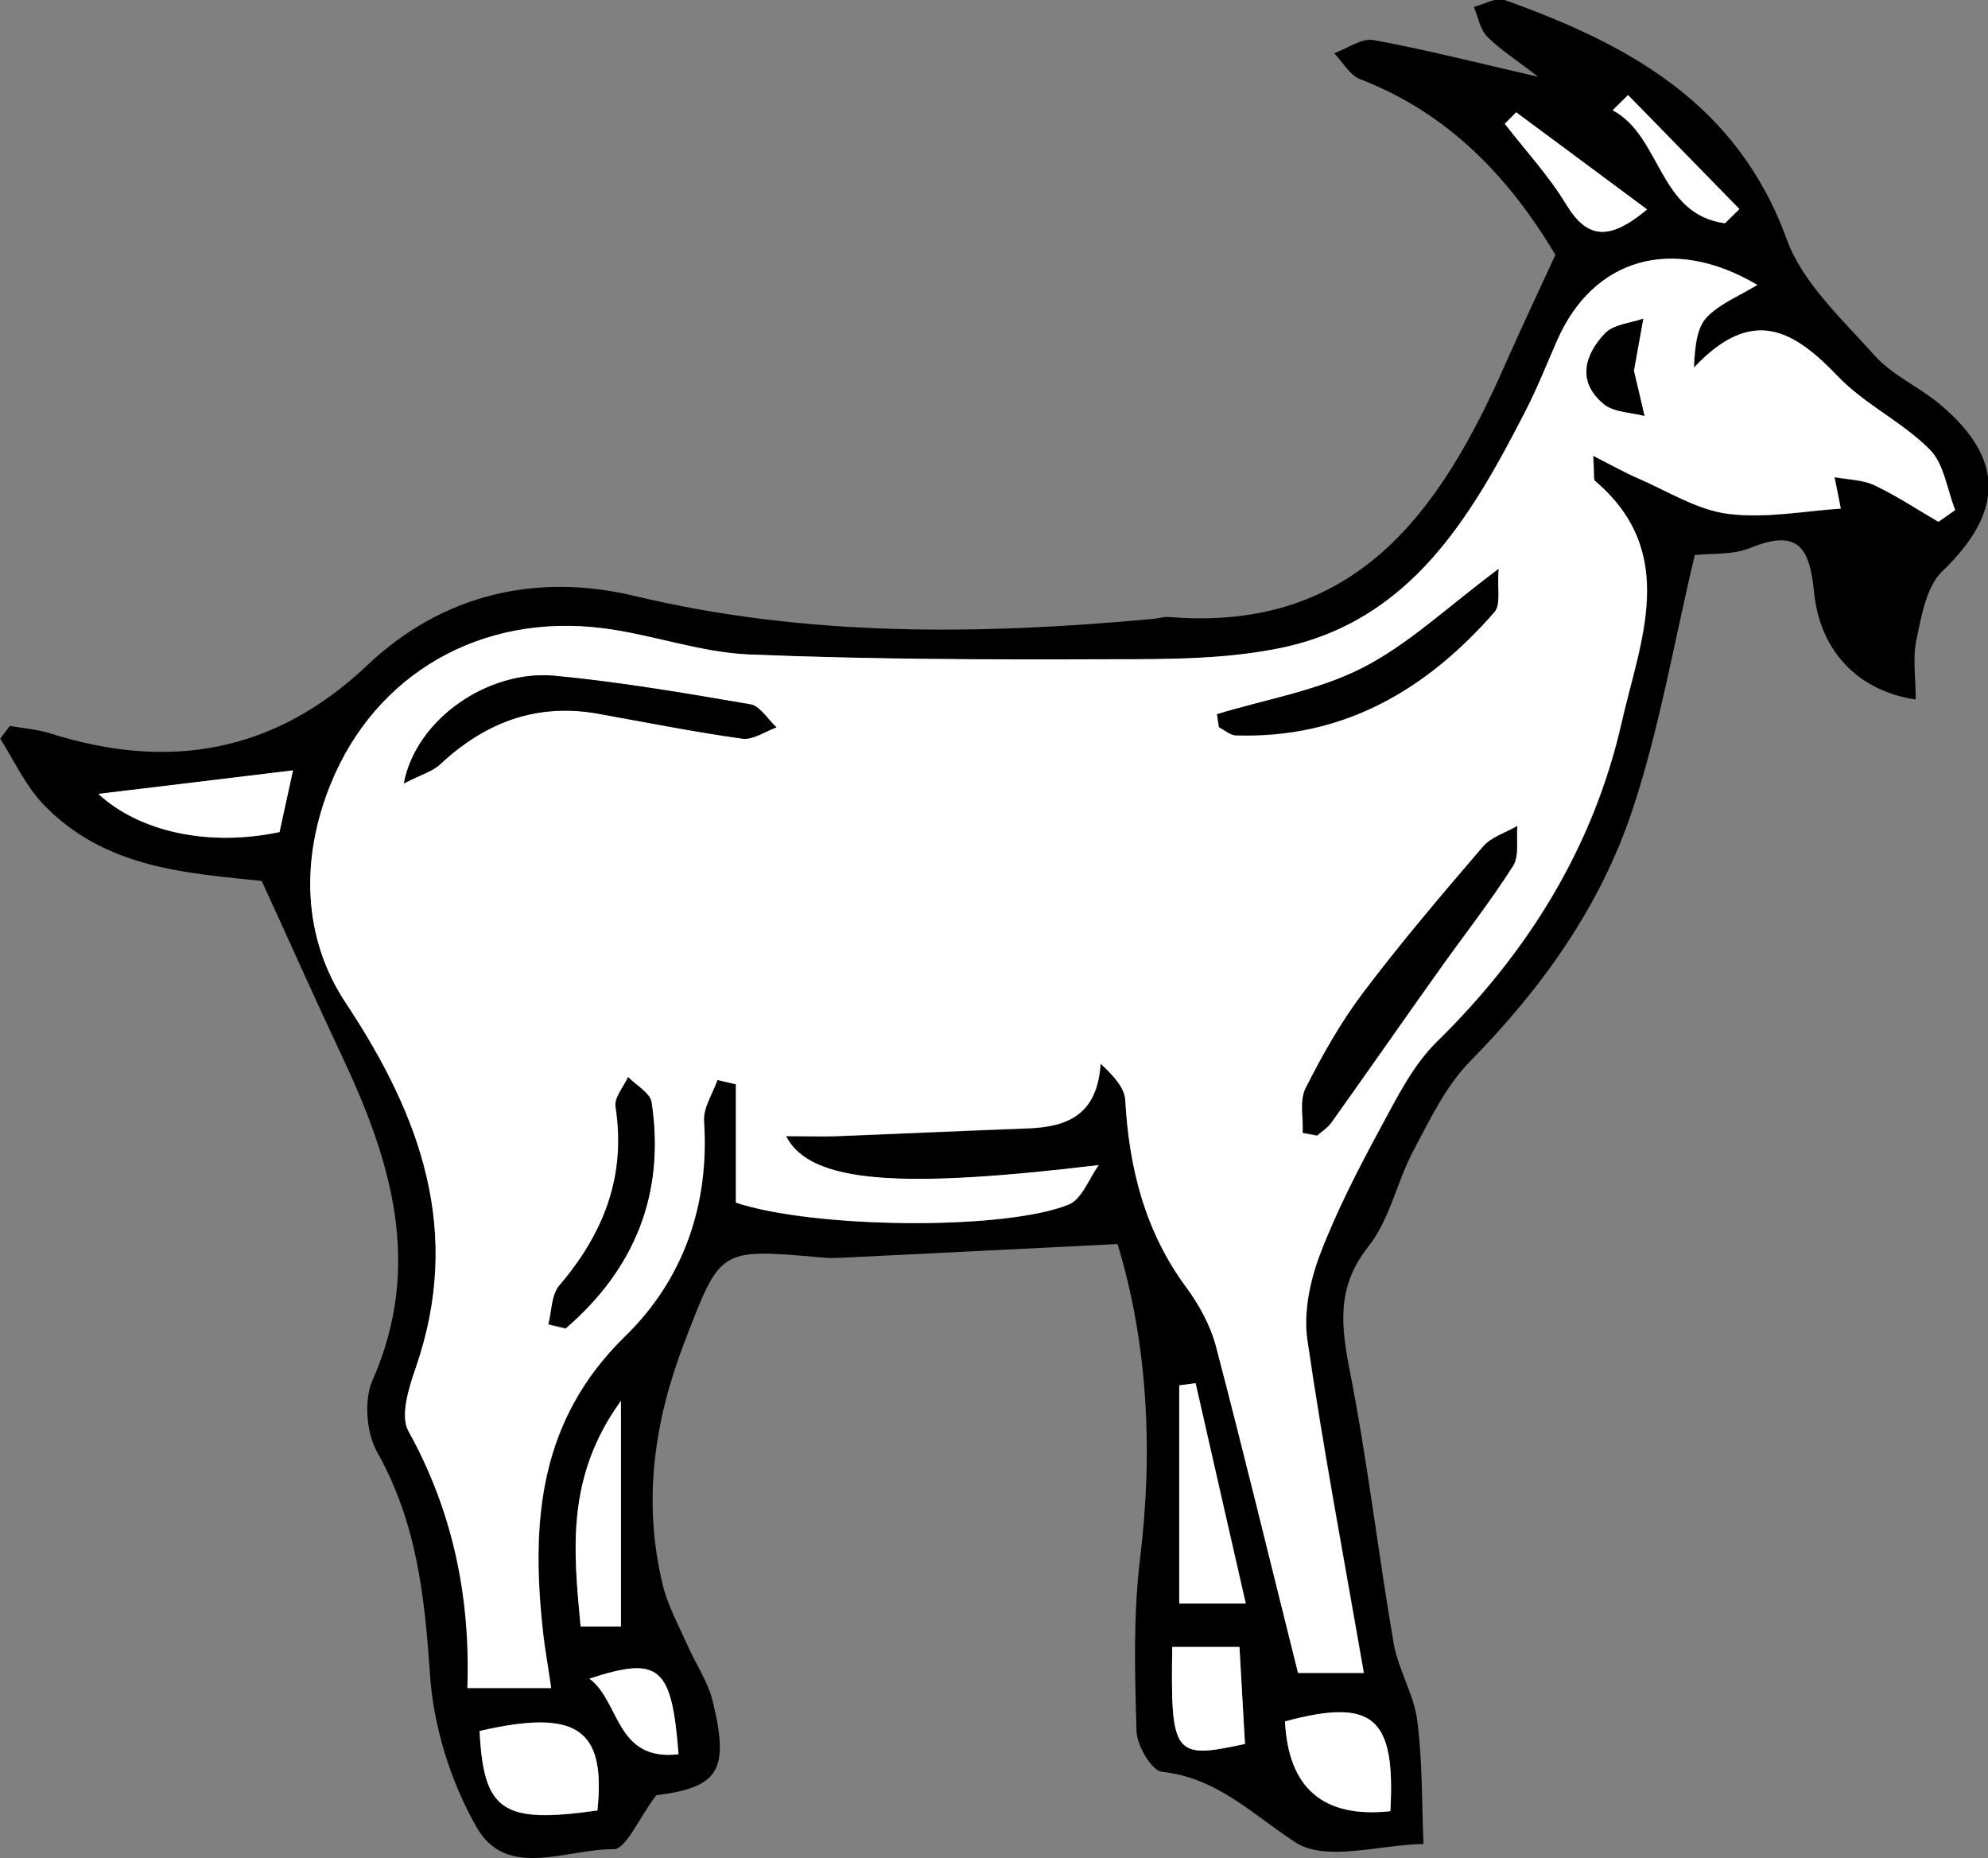 <?xml version="1.0" encoding="UTF-8"?>
<svg id="Layer_2" data-name="Layer 2" xmlns="http://www.w3.org/2000/svg" viewBox="0 0 82.86 77.43">
  <rect x="0" y="0" width="82.86" height="77.43" fill="#808080" stroke="none"/>
  <defs>
    <style>
      .cls-1 {
        fill: #fff;
      }
    </style>
  </defs>
  <g id="Layer_1-2" data-name="Layer 1">
    <path d="M27.31,74.87c-.68,.89-1.22,2.2-1.74,2.19-1.94-.03-4.44,1.29-5.7-.91-1.09-1.9-1.81-4.22-1.95-6.4-.22-3.25-.56-6.33-2.2-9.24-.45-.8-.56-2.17-.19-3,2.12-4.81,.76-9.19-1.3-13.55-1.08-2.29-2.11-4.61-3.32-7.25-2.95-.32-6.52-.47-9.12-3.21-.73-.77-1.2-1.8-1.78-2.72l.4-.53c.56,.1,1.14,.14,1.68,.31,4.95,1.57,9.36,.81,13.21-2.83,3.16-3,7.1-3.86,11.13-2.9,7.19,1.72,14.39,1.63,21.64,.96,.21-.02,.43-.09,.64-.08,7.8,.65,11.32-4.39,14.03-10.53,.66-1.49,1.35-2.96,2.09-4.56-1.91-3.2-4.43-5.89-8.14-7.32-.44-.17-.72-.71-1.08-1.08,.55-.2,1.14-.64,1.64-.55,2.14,.39,4.25,.93,6.86,1.53-.95-.74-1.6-1.14-2.12-1.67-.3-.3-.38-.82-.56-1.24,.43-.11,.93-.41,1.28-.29,5.16,1.84,9.7,4.3,11.76,9.97,.66,1.82,2.31,3.33,3.66,4.84,.74,.83,1.86,1.31,2.73,2.04,2.72,2.28,2.65,4.51,.09,6.96-.66,.64-.86,1.85-1.07,2.83-.17,.79-.03,1.65-.03,2.51-2.36-.35-3.99-1.97-4.24-4.48-.18-1.88-.69-2.64-2.65-1.84-.76,.31-1.67,.22-2.32,.3-.86,3.59-1.46,7.18-2.59,10.59-1.33,4.03-3.77,7.45-6.77,10.5-1.01,1.02-1.67,2.42-2.36,3.71-.7,1.31-.99,2.89-1.89,4.02-1.33,1.68-1.14,3.28-.77,5.18,.74,3.76,1.18,7.58,1.83,11.36,.19,1.09,.84,2.11,.98,3.2,.22,1.7,.19,3.43,.26,5.15-1.82,.03-4.08,.76-5.34-.07-1.8-1.17-3.25-2.69-5.57-2.94-.42-.05-1.03-1.09-1.05-1.69-.07-2.4-.14-4.83,.15-7.21,.56-4.58,.29-9.05-.94-13.09-4.09,.2-7.89,.4-11.7,.58-.28,.01-.57-.01-.85-.04-4.07-.35-4.01-.33-5.52,3.6-1.26,3.29-1.72,6.61-.89,10.05,.21,.87,.66,1.69,1.03,2.52,.34,.78,.85,1.51,1.05,2.32,.72,2.94,.24,3.61-2.35,3.94Zm29.54-5.16c-.82-4.76-1.68-9.29-2.35-13.85-.17-1.15,.1-2.47,.52-3.57,.7-1.84,1.62-3.61,2.56-5.35,.67-1.24,1.33-2.56,2.31-3.52,3.82-3.74,6.54-8.15,7.71-13.32,.76-3.36,2.41-7.06-1.11-10.05-.07-.06-.02-.26-.08-1.05,.82,.41,1.32,.7,1.85,.93,1.25,.53,2.48,1.32,3.78,1.49,1.58,.2,3.23-.13,4.69-.22-.04-.22-.15-.77-.26-1.31,.56,.11,1.17,.11,1.67,.34,.92,.43,1.78,1,2.66,1.52,.23-.16,.46-.33,.7-.49-.34-.86-.47-1.93-1.06-2.52-1.15-1.15-2.71-1.88-3.83-3.05-1.82-1.9-3.55-2.98-6-.36,.04-1.01,.15-1.73,.57-2.14,.55-.55,1.33-.86,2.07-1.31-3.54-2.09-6.85-1.12-8.35,2.34-.43,.98-.82,1.98-1.31,2.92-2.28,4.44-4.8,8.76-10.2,9.87-2.28,.47-4.67,.47-7.02,.47-5.05,.02-10.11,0-15.16-.2-2.03-.08-4.02-.83-6.05-1.09-5.09-.65-9.49,1.89-11.36,6.47-1.28,3.14-1.18,6.43,.62,9.14,3.15,4.75,4.88,9.55,2.92,15.2-.29,.84-.66,2.01-.31,2.64,1.85,3.33,2.6,6.87,2.46,10.71h3.49c-.13-.91-.27-1.66-.35-2.42-.49-4.53-.16-8.74,3.43-12.24,2.42-2.37,3.52-5.47,3.29-8.96-.04-.56,.36-1.15,.56-1.72,.26,.06,.51,.12,.77,.18v4.93c3.18,1.07,11.18,1.17,13.87,.08,.55-.22,.84-1.07,1.25-1.64-8.11,.97-12.01,.8-13.03-1.21,.83,0,1.5,.02,2.16,0,2.63-.1,5.25-.22,7.88-.32,1.65-.06,2.93-.53,3.07-2.7,.56,.52,1,1.01,1.03,1.52,.15,2.84,.82,5.47,2.54,7.8,.54,.73,1.01,1.59,1.24,2.46,1.17,4.43,2.24,8.88,3.42,13.61h2.75Zm1.1,5.77c.22-3.94-.73-4.72-4.39-3.74q.21,4.19,4.39,3.74Zm-33.05-.03c.36-3.41-.87-4.24-4.91-3.31,.17,3.35,.95,3.87,4.91,3.31ZM12.21,32.11c-2.76,.33-5.47,.66-8.11,.98,1.72,1.58,4.6,2.21,7.55,1.59,.18-.82,.36-1.64,.56-2.56Zm39.72,34.71c-.73-3.19-1.41-6.19-2.09-9.18-.23,.03-.46,.06-.68,.09v9.09h2.78Zm-3.07,1.81c-.07,4.52,.06,4.69,3.03,4.04-.07-1.29-.15-2.6-.23-4.04h-2.8Zm-22.98-.86v-9.4c-2.31,3.19-1.97,6.26-1.68,9.4h1.68ZM63.19,4.68c-.16,.16-.31,.31-.47,.47,.86,1.12,1.84,2.16,2.56,3.36,.88,1.46,1.79,1.52,3.37,.21-1.92-1.42-3.69-2.74-5.46-4.05ZM28.28,73.1c-.28-3.67-.8-4.1-3.71-3.15,1.29,.97,1.08,3.45,3.71,3.15ZM71.9,9.3c.2-.19,.4-.39,.59-.58-1.55-1.58-3.09-3.17-4.64-4.75-.21,.21-.43,.42-.64,.63,2.04,1.09,1.91,4.34,4.68,4.71Z"/>
    <path class="cls-1" d="M56.85,69.71h-2.75c-1.18-4.72-2.26-9.18-3.42-13.61-.23-.87-.7-1.73-1.24-2.46-1.72-2.33-2.38-4.97-2.54-7.8-.03-.51-.47-1-1.03-1.52-.14,2.17-1.42,2.64-3.07,2.7-2.63,.09-5.25,.22-7.88,.32-.67,.03-1.33,0-2.16,0,1.02,2.01,4.91,2.18,13.03,1.21-.41,.56-.7,1.41-1.25,1.64-2.69,1.1-10.69,.99-13.87-.08v-4.93c-.26-.06-.51-.12-.77-.18-.2,.58-.6,1.16-.56,1.72,.23,3.49-.86,6.6-3.29,8.96-3.59,3.5-3.92,7.71-3.43,12.24,.08,.76,.22,1.51,.35,2.42h-3.49c.13-3.84-.62-7.39-2.46-10.71-.35-.63,.02-1.81,.31-2.64,1.95-5.65,.23-10.45-2.92-15.2-1.8-2.71-1.9-6-.62-9.14,1.87-4.58,6.27-7.12,11.36-6.47,2.03,.26,4.03,1,6.05,1.09,5.05,.21,10.11,.22,15.16,.2,2.34,0,4.74,0,7.02-.47,5.4-1.12,7.92-5.43,10.2-9.87,.49-.95,.88-1.94,1.31-2.92,1.5-3.45,4.82-4.43,8.35-2.34-.73,.45-1.52,.76-2.07,1.31-.42,.41-.53,1.13-.57,2.14,2.45-2.61,4.18-1.54,6,.36,1.12,1.17,2.69,1.9,3.83,3.05,.6,.6,.72,1.67,1.06,2.52-.23,.16-.46,.33-.7,.49-.88-.51-1.74-1.08-2.66-1.52-.5-.24-1.11-.24-1.67-.34,.11,.55,.22,1.09,.26,1.31-1.45,.09-3.1,.42-4.69,.22-1.3-.16-2.53-.95-3.78-1.49-.53-.23-1.03-.51-1.85-.93,.05,.8,0,.99,.08,1.05,3.52,2.99,1.87,6.68,1.11,10.05-1.17,5.17-3.89,9.58-7.71,13.32-.98,.96-1.64,2.29-2.31,3.52-.94,1.74-1.86,3.51-2.56,5.35-.42,1.11-.69,2.42-.52,3.57,.66,4.56,1.52,9.09,2.35,13.85ZM16.83,32.65c.74-.38,1.2-.51,1.51-.79,1.87-1.75,4.02-2.58,6.59-2.12,2,.36,4,.76,6.02,1.04,.44,.06,.95-.3,1.42-.47-.36-.33-.68-.89-1.09-.96-2.71-.47-5.42-.93-8.15-1.19-2.74-.26-5.78,1.78-6.29,4.49Zm37.47,14.57c.2,.04,.4,.08,.6,.11,.2-.18,.45-.33,.6-.55,1.5-2.11,2.98-4.23,4.48-6.34,1.03-1.45,2.13-2.84,3.08-4.34,.27-.42,.13-1.1,.18-1.66-.48,.28-1.08,.46-1.43,.86-1.71,1.99-3.41,3.99-4.99,6.08-.93,1.23-1.7,2.6-2.4,3.98-.26,.51-.09,1.24-.12,1.87Zm-3.58-17.45c.03,.18,.06,.36,.08,.54,.24,.12,.47,.33,.71,.34,4.47,.14,7.93-1.89,10.77-5.14,.27-.31,.11-.98,.17-1.79-2.14,1.59-3.76,3.15-5.67,4.12-1.86,.95-4.03,1.31-6.06,1.93Zm-27.87,25.43l.72,.17c2.87-2.48,4.15-5.6,3.58-9.41-.06-.39-.64-.71-.98-1.06-.18,.41-.58,.85-.52,1.23,.45,2.89-.49,5.29-2.34,7.45-.33,.39-.31,1.08-.46,1.63ZM68.1,15.45c.15-.85,.27-1.51,.39-2.17-.54,.19-1.24,.24-1.59,.61-.86,.9-1.18,2.02-.05,2.95,.42,.34,1.12,.34,1.69,.49-.15-.65-.3-1.3-.44-1.88Z"/>
    <path class="cls-1" d="M57.95,75.47q-4.18,.45-4.39-3.74c3.66-.98,4.61-.2,4.39,3.74Z"/>
    <path class="cls-1" d="M24.9,75.44c-3.96,.56-4.74,.04-4.91-3.31,4.04-.93,5.27-.11,4.91,3.31Z"/>
    <path class="cls-1" d="M12.21,32.11c-.2,.92-.38,1.75-.56,2.56-2.95,.62-5.83,0-7.55-1.59,2.65-.32,5.35-.64,8.11-.98Z"/>
    <path class="cls-1" d="M51.93,66.82h-2.78v-9.09c.23-.03,.46-.06,.68-.09,.68,2.99,1.36,5.99,2.09,9.18Z"/>
    <path class="cls-1" d="M48.86,68.63h2.8c.08,1.44,.16,2.75,.23,4.04-2.97,.65-3.1,.48-3.03-4.04Z"/>
    <path class="cls-1" d="M25.88,67.78h-1.68c-.29-3.14-.63-6.21,1.68-9.4v9.4Z"/>
    <path class="cls-1" d="M63.19,4.68c1.77,1.31,3.54,2.62,5.46,4.05-1.57,1.31-2.49,1.24-3.37-.21-.73-1.2-1.7-2.25-2.56-3.36,.16-.16,.31-.31,.47-.47Z"/>
    <path class="cls-1" d="M28.28,73.1c-2.63,.3-2.42-2.18-3.71-3.15,2.91-.95,3.43-.52,3.71,3.15Z"/>
    <path class="cls-1" d="M71.9,9.3c-2.78-.37-2.64-3.62-4.68-4.71,.21-.21,.43-.42,.64-.63,1.55,1.58,3.09,3.17,4.64,4.75-.2,.19-.4,.39-.59,.58Z"/>
    <path d="M16.83,32.65c.51-2.7,3.54-4.75,6.29-4.49,2.73,.26,5.45,.73,8.15,1.19,.41,.07,.73,.63,1.09,.96-.47,.17-.98,.53-1.42,.47-2.01-.28-4.01-.68-6.02-1.04-2.57-.46-4.72,.37-6.59,2.12-.31,.29-.77,.41-1.51,.79Z"/>
    <path d="M54.3,47.21c.03-.63-.14-1.35,.12-1.87,.7-1.38,1.47-2.75,2.4-3.98,1.58-2.09,3.28-4.09,4.99-6.08,.34-.4,.94-.58,1.43-.86-.05,.56,.09,1.24-.18,1.66-.95,1.49-2.05,2.89-3.08,4.34-1.5,2.11-2.98,4.23-4.48,6.34-.15,.22-.4,.37-.6,.55-.2-.04-.4-.08-.6-.11Z"/>
    <path d="M50.73,29.76c2.03-.62,4.2-.98,6.06-1.93,1.92-.98,3.54-2.53,5.67-4.12-.06,.81,.1,1.48-.17,1.79-2.84,3.25-6.3,5.28-10.77,5.14-.24,0-.47-.22-.71-.34-.03-.18-.06-.36-.08-.54Z"/>
    <path d="M22.86,55.19c.14-.55,.12-1.24,.46-1.63,1.85-2.17,2.79-4.56,2.34-7.45-.06-.37,.33-.82,.52-1.23,.34,.35,.93,.67,.98,1.06,.57,3.81-.71,6.94-3.58,9.41l-.72-.17Z"/>
    <path d="M68.1,15.45c.14,.58,.29,1.23,.44,1.88-.57-.15-1.28-.15-1.69-.49-1.13-.93-.81-2.05,.05-2.95,.35-.37,1.05-.42,1.59-.61-.12,.66-.24,1.33-.39,2.17Z"/>
  </g>
</svg>